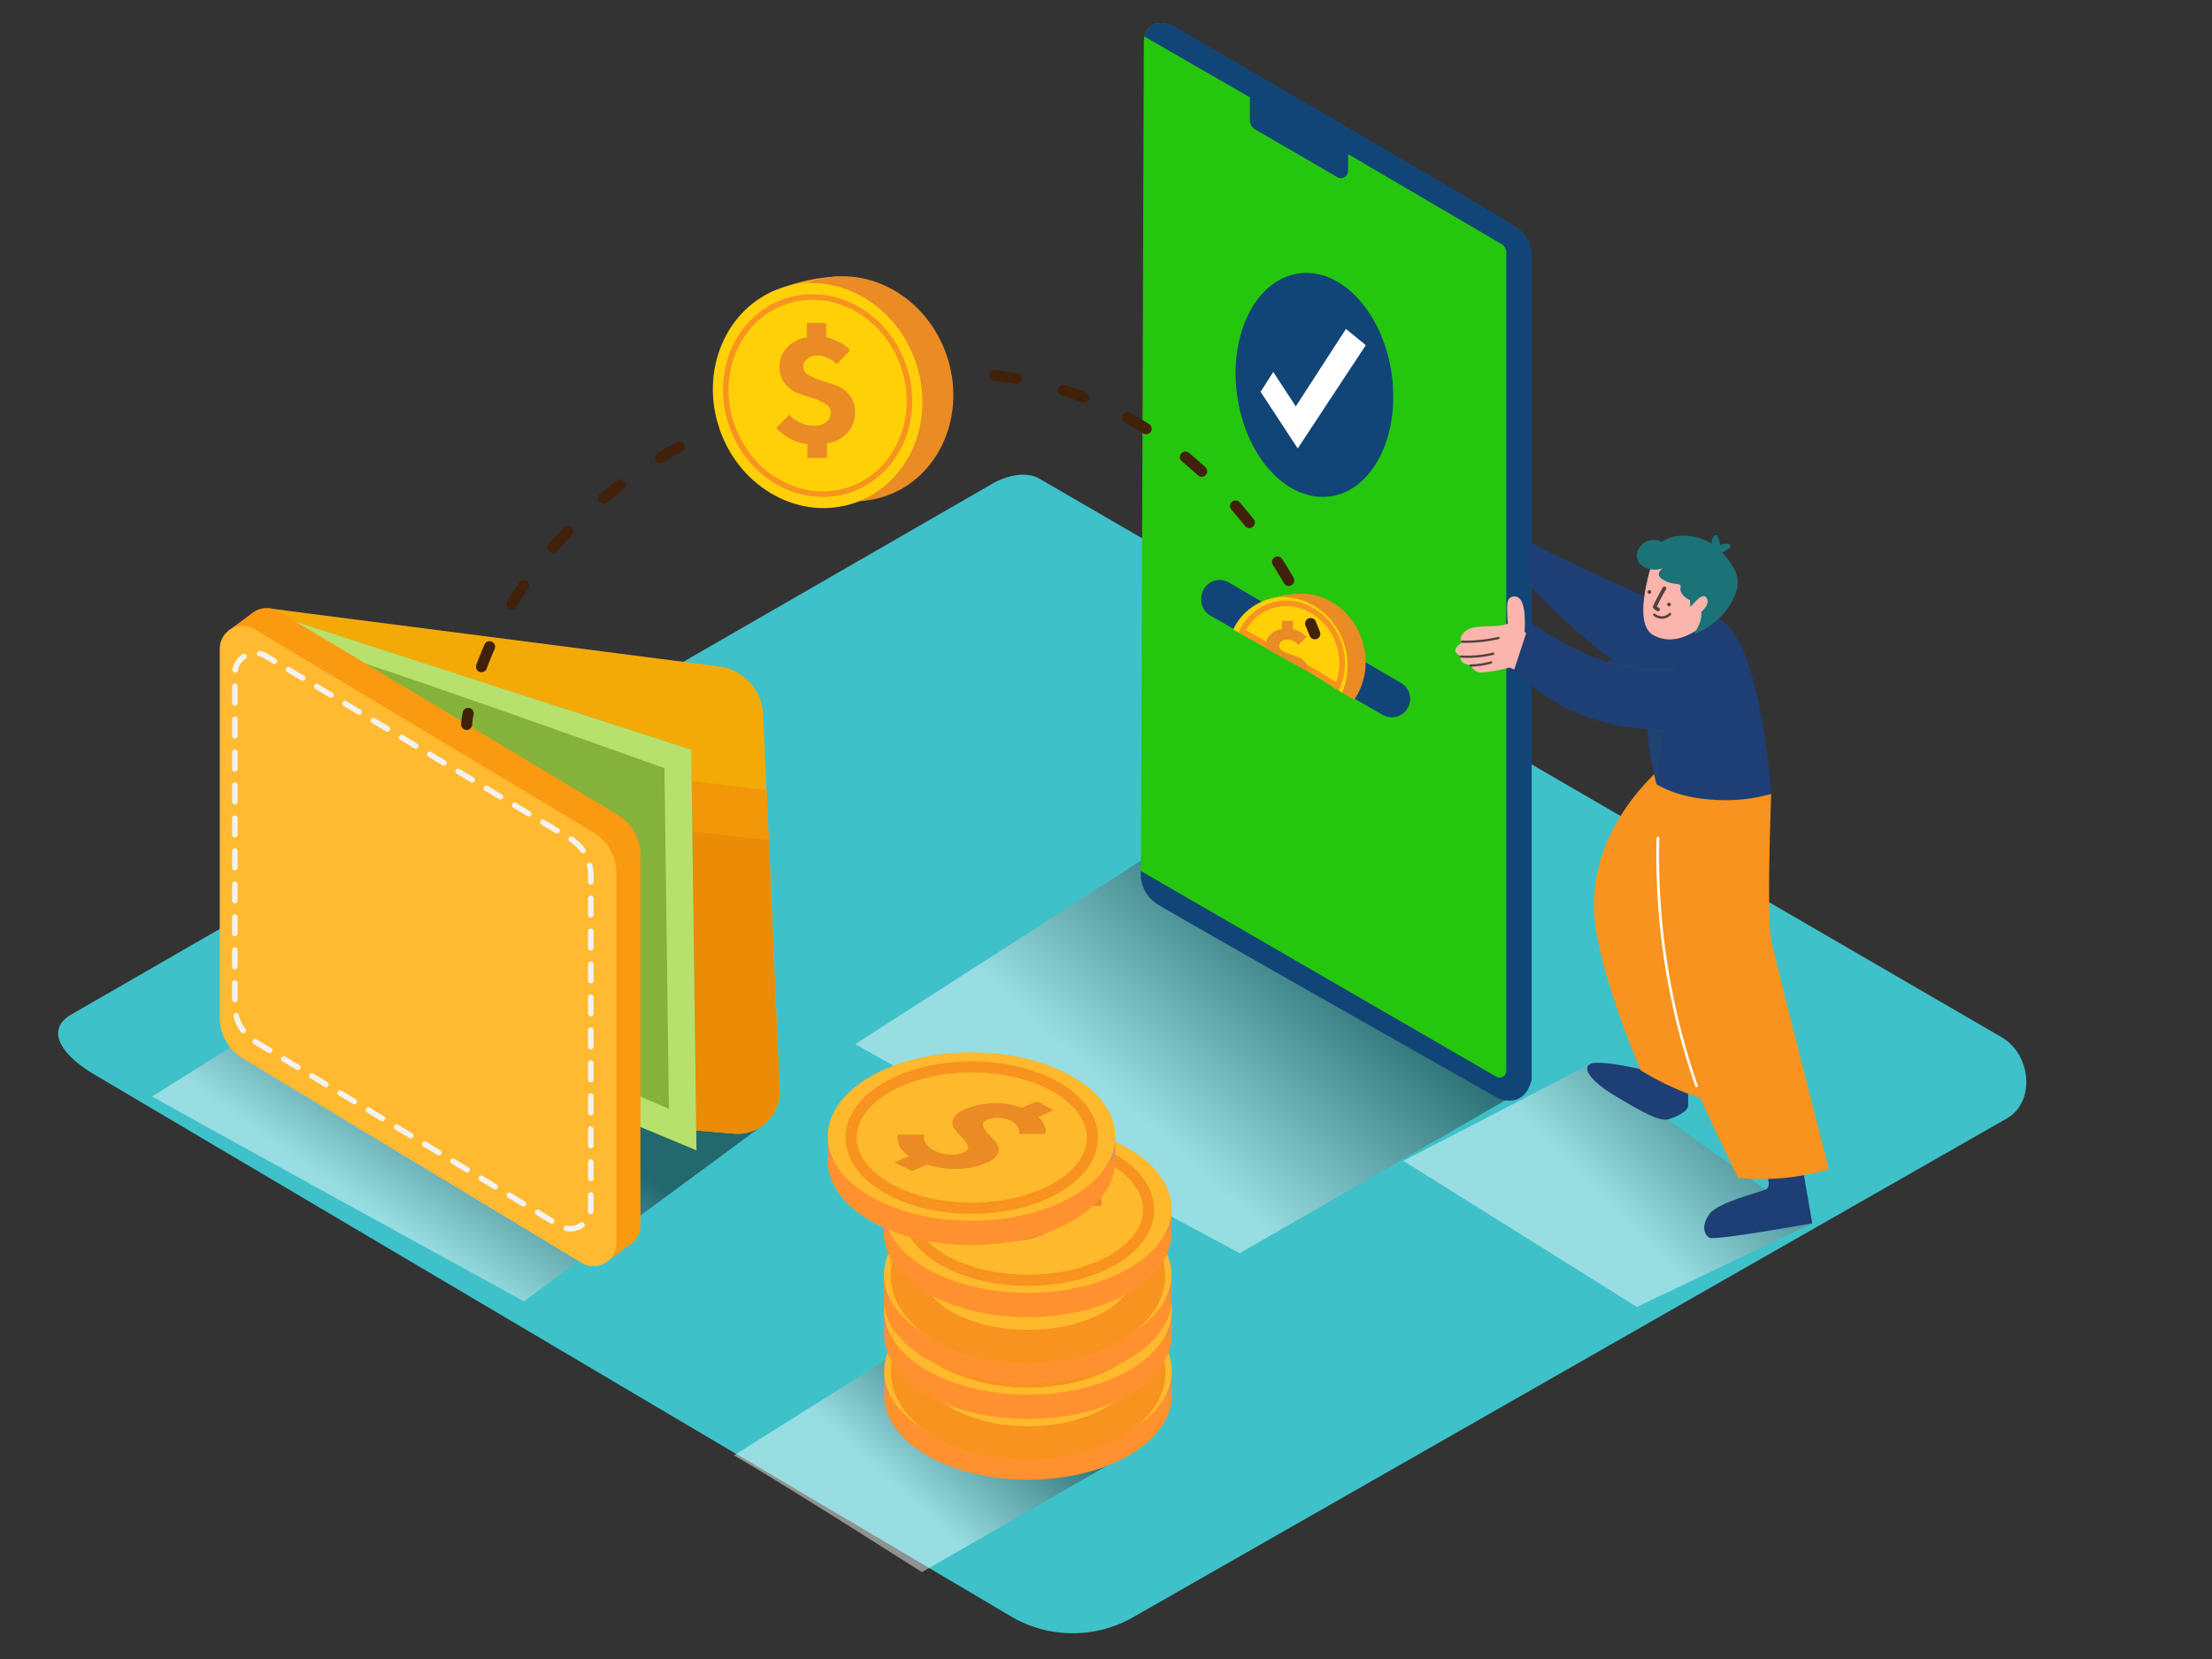 <svg xmlns="http://www.w3.org/2000/svg" xmlns:xlink="http://www.w3.org/1999/xlink" viewBox="0 0 400 300"><rect x="0" y="0" width="400" height="300" fill="#333333" stroke="none"/><defs><linearGradient id="linear-gradient" x1="88.55" y1="192.7" x2="68.9" y2="220.55" gradientUnits="userSpaceOnUse"><stop offset="0"/><stop offset="1" stop-color="#fff"/></linearGradient><linearGradient id="linear-gradient-2" x1="183.53" y1="246.49" x2="162.64" y2="269.54" xlink:href="#linear-gradient"/><linearGradient id="linear-gradient-3" x1="240.21" y1="165.44" x2="206.61" y2="202.51" xlink:href="#linear-gradient"/><linearGradient id="linear-gradient-4" x1="318.96" y1="187.9" x2="289.59" y2="216.7" xlink:href="#linear-gradient"/></defs><title>ZZZ</title><g style="isolation:isolate"><g id="Layer_2" data-name="Layer 2"><path d="M183.2,292.52l-165.77-98c-5.28-3-9.8-7.83-4.66-11L179.14,87.65c2.5-1.55,6.29-2.56,8.82-1.09l174,101c5.28,3.06,6.22,11.63.94,14.69L205.05,292.36A22,22,0,0,1,183.2,292.52Z" fill="#3fc1c9"/><path d="M27.52,198.28l33.54-21.11,77.09,26.16-43.4,32S36.06,203.15,27.52,198.28Z" opacity="0.46" fill="url(#linear-gradient)" style="mix-blend-mode:multiply"/><path d="M132.72,263.18l33.54-21.11,38.55,20.32-38.1,21.9S141.26,268.06,132.72,263.18Z" opacity="0.46" fill="url(#linear-gradient-2)" style="mix-blend-mode:multiply"/><path d="M154.65,188.81l68.66-44.1,53,51.91-52.13,30S171.23,198.27,154.65,188.81Z" opacity="0.46" fill="url(#linear-gradient-3)" style="mix-blend-mode:multiply"/><path d="M48.53,110,130,120.51a9.19,9.19,0,0,1,8,8.72L141,197.09A7.61,7.61,0,0,1,132.7,205L94,201.67Z" fill="#f4aa06"/><polygon points="138.63 142.87 55.62 132.68 55.62 160.15 139.84 171.05 138.63 142.87" fill="#f29808"/><path d="M79.93,145.24c-5.32-.48-9.45-1.28-14.77-1.72L94,201.67,132.7,205a7.61,7.61,0,0,0,8.26-7.91L139,151.87C119.1,149.93,99.87,147,79.93,145.24Z" fill="#ea8c06"/><polyline points="53.51 112.46 125 135.57 125.94 208 71.66 185.38" fill="#85b23b"/><path d="M56.92,117.3c1.82-.41,63.23,21.61,63.23,21.61l.81,61.59-11.27-4.82,6.12,8.1L125.94,208,125,135.57,51.49,111.79" fill="#b8e06c"/><path d="M48.21,188.16l61.33,37a4.13,4.13,0,0,0,6.27-3.54V154.66a8.59,8.59,0,0,0-4.17-7.37l-61.3-36.74a4.13,4.13,0,0,0-6.26,3.55v66.73A8.56,8.56,0,0,0,48.21,188.16Z" fill="#f99a10"/><polygon points="41.3 114.06 45.69 110.82 46.55 114.1 41.3 114.06" fill="#f99a10"/><polygon points="109.68 228.19 114 225 111.07 223.54 109.68 228.19" fill="#f99a10"/><path d="M43.86,191.37l61.33,37a4.13,4.13,0,0,0,6.27-3.54V157.87a8.59,8.59,0,0,0-4.17-7.37L46,113.76a4.13,4.13,0,0,0-6.26,3.55V184A8.56,8.56,0,0,0,43.86,191.37Z" fill="#ffba31"/><path d="M46.21,188.4l55,33.25a3.71,3.71,0,0,0,5.63-3.18v-60.2a7.73,7.73,0,0,0-3.75-6.63l-55-33a3.71,3.71,0,0,0-5.62,3.19v60A7.7,7.7,0,0,0,46.21,188.4Z" fill="none" stroke="#f2f2f2" stroke-linecap="round" stroke-miterlimit="10" stroke-dasharray="2.98 2.98"/><ellipse cx="185.89" cy="252.35" rx="26" ry="15.23" fill="#ff912e"/><polygon points="159.89 252.35 159.89 247.95 162.72 251.46 159.89 252.35" fill="#e0944f"/><polygon points="211.88 247.95 211.88 252.35 208.59 252.35 211 248.82 211.88 247.95" fill="#e0944f"/><ellipse cx="185.89" cy="247.95" rx="26" ry="15.23" fill="#ffb92c"/><path d="M199.07,245.91a2,2,0,0,1,.21,1.15l-.1.4-4.74,0a2.16,2.16,0,0,0,.09-.4,1.78,1.78,0,0,0-.28-.86,2.6,2.6,0,0,0-1.15-1.05,5.19,5.19,0,0,0-2.23-.58,4.81,4.81,0,0,0-2.12.33q-1,.43-.77,1.12a4.11,4.11,0,0,0,1,1.49,18.07,18.07,0,0,1,1.44,1.65,1.73,1.73,0,0,1,.26,1.83,4.09,4.09,0,0,1-2.31,1.8,13.65,13.65,0,0,1-5,1,16.09,16.09,0,0,1-5.5-.78l-2.73,1.17-3.2-1.56,2.65-1.14a6,6,0,0,1-1.27-1.14,3.38,3.38,0,0,1-.63-1.06,3.48,3.48,0,0,1-.16-.86,1.86,1.86,0,0,1,0-.6l.09-.23h4.75a3.78,3.78,0,0,0-.11.48,2,2,0,0,0,.38,1.08,3.56,3.56,0,0,0,1.57,1.34,6.74,6.74,0,0,0,2.76.72,5.74,5.74,0,0,0,2.54-.41q1-.42.74-1.11a4.1,4.1,0,0,0-1-1.49,15.2,15.2,0,0,1-1.45-1.65,1.7,1.7,0,0,1-.2-1.84A4.42,4.42,0,0,1,185,243a13.06,13.06,0,0,1,4.83-.95,13.93,13.93,0,0,1,5.15.8l2.72-1.17,3,1.62-2.73,1.17A3.89,3.89,0,0,1,199.07,245.91Z" fill="#ea8b24"/><ellipse cx="185.93" cy="248.13" rx="21.82" ry="12.78" fill="none" stroke="#f7931e" stroke-miterlimit="10" stroke-width="6"/><ellipse cx="185.89" cy="241.37" rx="26" ry="15.23" fill="#ff912e"/><polygon points="159.89 241.37 159.89 236.97 162.72 240.49 159.89 241.37" fill="#e0944f"/><polygon points="211.88 236.97 211.88 241.37 208.59 241.37 211 237.84 211.88 236.97" fill="#e0944f"/><ellipse cx="185.89" cy="236.97" rx="26" ry="15.23" fill="#ffb92c"/><path d="M199.07,234.93a2,2,0,0,1,.21,1.15l-.1.4-4.74,0a2.16,2.16,0,0,0,.09-.4,1.78,1.78,0,0,0-.28-.86,2.6,2.6,0,0,0-1.15-1.05,5.19,5.19,0,0,0-2.23-.58,4.81,4.81,0,0,0-2.12.33q-1,.43-.77,1.12a4.11,4.11,0,0,0,1,1.49,18.07,18.07,0,0,1,1.44,1.65,1.73,1.73,0,0,1,.26,1.83,4.09,4.09,0,0,1-2.31,1.8,13.65,13.65,0,0,1-5,1,16.09,16.09,0,0,1-5.5-.78l-2.73,1.17-3.2-1.56,2.65-1.14a6,6,0,0,1-1.27-1.14,3.38,3.38,0,0,1-.63-1.06,3.48,3.48,0,0,1-.16-.86,1.86,1.86,0,0,1,0-.6l.09-.23h4.75a3.78,3.78,0,0,0-.11.48,2,2,0,0,0,.38,1.08,3.56,3.56,0,0,0,1.57,1.34,6.74,6.74,0,0,0,2.76.72,5.74,5.74,0,0,0,2.54-.41q1-.42.74-1.11a4.1,4.1,0,0,0-1-1.49,15.2,15.2,0,0,1-1.45-1.65,1.7,1.7,0,0,1-.2-1.84A4.42,4.42,0,0,1,185,232a13.06,13.06,0,0,1,4.83-.95,13.93,13.93,0,0,1,5.15.8l2.72-1.17,3,1.62-2.73,1.17A3.89,3.89,0,0,1,199.07,234.93Z" fill="#ea8b24"/><ellipse cx="185.93" cy="237.15" rx="21.82" ry="12.78" fill="none" stroke="#f7931e" stroke-miterlimit="10" stroke-width="2"/><ellipse cx="185.84" cy="234.92" rx="26" ry="15.23" fill="#ff912e"/><polygon points="159.84 234.92 159.84 230.52 162.67 234.03 159.84 234.92" fill="#e0944f"/><polygon points="211.84 230.52 211.84 234.92 208.54 234.92 210.96 231.39 211.84 230.52" fill="#e0944f"/><ellipse cx="185.84" cy="230.52" rx="26" ry="15.23" fill="#ffb92c"/><path d="M199,228.48a2,2,0,0,1,.21,1.15l-.1.4-4.74,0a2.16,2.16,0,0,0,.09-.4,1.78,1.78,0,0,0-.28-.86,2.6,2.6,0,0,0-1.15-1.05,5.19,5.19,0,0,0-2.23-.58,4.81,4.81,0,0,0-2.12.33q-1,.43-.77,1.12a4.11,4.11,0,0,0,1,1.49,18.07,18.07,0,0,1,1.44,1.65,1.73,1.73,0,0,1,.26,1.83,4.09,4.09,0,0,1-2.31,1.8,13.65,13.65,0,0,1-5,1,16.09,16.09,0,0,1-5.5-.78l-2.73,1.17-3.2-1.56,2.65-1.14a6,6,0,0,1-1.27-1.14,3.38,3.38,0,0,1-.63-1.06,3.48,3.48,0,0,1-.16-.86,1.86,1.86,0,0,1,0-.6l.09-.23h4.75a3.78,3.78,0,0,0-.11.48,2,2,0,0,0,.38,1.08,3.56,3.56,0,0,0,1.57,1.34,6.74,6.74,0,0,0,2.76.72,5.74,5.74,0,0,0,2.54-.41q1-.42.74-1.11a4.1,4.1,0,0,0-1-1.49,15.2,15.2,0,0,1-1.45-1.65,1.7,1.7,0,0,1-.2-1.84,4.42,4.42,0,0,1,2.42-1.83,13.06,13.06,0,0,1,4.83-.95,13.93,13.93,0,0,1,5.15.8l2.72-1.17,3,1.62L197.9,227A3.89,3.89,0,0,1,199,228.48Z" fill="#ea8b24"/><ellipse cx="185.89" cy="230.7" rx="21.82" ry="12.78" fill="none" stroke="#f7931e" stroke-miterlimit="10" stroke-width="6"/><ellipse cx="185.84" cy="222.95" rx="26" ry="15.23" fill="#ff912e"/><polygon points="159.84 222.96 159.84 218.56 162.67 222.07 159.84 222.96" fill="#e0944f"/><polygon points="211.84 218.56 211.84 222.96 208.54 222.96 210.96 219.42 211.84 218.56" fill="#e0944f"/><ellipse cx="185.84" cy="218.56" rx="26" ry="15.23" fill="#ffb92c"/><path d="M199,216.52a2,2,0,0,1,.21,1.15l-.1.4-4.74,0a2.16,2.16,0,0,0,.09-.4,1.78,1.78,0,0,0-.28-.86,2.6,2.6,0,0,0-1.15-1.05,5.19,5.19,0,0,0-2.23-.58,4.81,4.81,0,0,0-2.12.33q-1,.43-.77,1.12a4.11,4.11,0,0,0,1,1.49,18.07,18.07,0,0,1,1.44,1.65,1.73,1.73,0,0,1,.26,1.83,4.09,4.09,0,0,1-2.31,1.8,13.65,13.65,0,0,1-5,1,16.09,16.09,0,0,1-5.5-.78l-2.73,1.17-3.2-1.56,2.65-1.14a6,6,0,0,1-1.27-1.14,3.38,3.38,0,0,1-.63-1.06,3.48,3.48,0,0,1-.16-.86,1.86,1.86,0,0,1,0-.6l.09-.23h4.75a3.78,3.78,0,0,0-.11.48,2,2,0,0,0,.38,1.08,3.56,3.56,0,0,0,1.57,1.34,6.74,6.74,0,0,0,2.76.72,5.74,5.74,0,0,0,2.54-.41q1-.42.74-1.11a4.1,4.1,0,0,0-1-1.49,15.2,15.2,0,0,1-1.45-1.65,1.7,1.7,0,0,1-.2-1.84,4.42,4.42,0,0,1,2.42-1.83,13.06,13.06,0,0,1,4.83-.95,13.93,13.93,0,0,1,5.15.8l2.72-1.17,3,1.62L197.9,215A3.89,3.89,0,0,1,199,216.52Z" fill="#ea8b24"/><ellipse cx="185.89" cy="218.74" rx="21.82" ry="12.78" fill="none" stroke="#f7931e" stroke-miterlimit="10" stroke-width="2"/><ellipse cx="175.68" cy="209.92" rx="26" ry="15.23" fill="#ff912e"/><polygon points="149.68 209.92 149.68 205.53 152.51 209.04 149.68 209.92" fill="#e0944f"/><polygon points="201.68 205.53 201.68 209.92 198.38 209.92 200.79 206.39 201.68 205.53" fill="#e0944f"/><ellipse cx="175.68" cy="205.52" rx="26" ry="15.23" fill="#ffb92c"/><path d="M188.86,203.49a2,2,0,0,1,.21,1.15l-.1.4-4.74,0a2.16,2.16,0,0,0,.09-.4,1.78,1.78,0,0,0-.28-.86,2.6,2.6,0,0,0-1.15-1.05,5.19,5.19,0,0,0-2.23-.58,4.81,4.81,0,0,0-2.12.33q-1,.43-.77,1.12a4.11,4.11,0,0,0,1,1.49,18.07,18.07,0,0,1,1.44,1.65,1.73,1.73,0,0,1,.26,1.83,4.09,4.09,0,0,1-2.31,1.8,13.65,13.65,0,0,1-5,1,16.09,16.09,0,0,1-5.5-.78l-2.73,1.17-3.2-1.56,2.65-1.14a6,6,0,0,1-1.27-1.14,3.38,3.38,0,0,1-.63-1.06,3.48,3.48,0,0,1-.16-.86,1.86,1.86,0,0,1,0-.6l.09-.23h4.75a3.78,3.78,0,0,0-.11.48,2,2,0,0,0,.38,1.08,3.56,3.56,0,0,0,1.57,1.34,6.74,6.74,0,0,0,2.76.72,5.74,5.74,0,0,0,2.54-.41q1-.42.74-1.11a4.1,4.1,0,0,0-1-1.49,15.2,15.2,0,0,1-1.45-1.65,1.7,1.7,0,0,1-.2-1.84,4.42,4.42,0,0,1,2.42-1.83,13.06,13.06,0,0,1,4.83-.95,13.93,13.93,0,0,1,5.15.8l2.72-1.17,3,1.62L187.73,202A3.89,3.89,0,0,1,188.86,203.49Z" fill="#ea8b24"/><ellipse cx="175.72" cy="205.71" rx="21.82" ry="12.78" fill="none" stroke="#f7931e" stroke-miterlimit="10" stroke-width="2"/><path d="M212.35,5c13.91,8.71,48.9,29,60.83,36.27,2.7,1.66,3.11,4.13,3.16,7.3l0,148.07a4.72,4.72,0,0,1-6.08.93l-58.71-33.18c-2.92-1.72-5.22-3.49-5.22-6.88l.51-149.83C206.82,4.41,209.6,3.25,212.35,5Z" fill="#25c60e"/><path d="M206.93,6.6l19.09,11v4.12a2,2,0,0,0,1,1.71L241.78,32a1.3,1.3,0,0,0,2-1.13v-3l27.73,16.26a1.76,1.76,0,0,1,.87,1.52V193.7a1.2,1.2,0,0,1-1.8,1L206.31,157.5a6.37,6.37,0,0,0,2.83,5.91c3.33,2.12,61.84,35.23,61.84,35.23s4.63,2.09,6-3.43v-149a6.09,6.09,0,0,0-2.51-4.94c-2.68-1.95-62.36-36.64-62.36-36.64S207.89,2.71,206.93,6.6Z" fill="#124577"/><path d="M217.23,108.45v-.24a3.32,3.32,0,0,1,5-2.87l31.12,18.16a3.32,3.32,0,0,1,1.65,2.87h0a3.32,3.32,0,0,1-5,2.88l-31.12-17.93A3.32,3.32,0,0,1,217.23,108.45Z" fill="#124577"/><path d="M235.1,107.39a19.64,19.64,0,0,0-7,1.5c-3.52,1.51,6.86,4.57,6.86,4.57" fill="#f2ae16"/><path d="M236,121.13c3,1.69,5.89,3.67,8.87,5.43a12.21,12.21,0,0,0,1.45-10.74c-2-6.24-8.28-9.8-14-8a10.56,10.56,0,0,0-6.83,7.37C229.05,117.17,232.52,119.17,236,121.13Z" fill="#ea8b24"/><path d="M236,121.13c2.28,1.28,4.48,2.72,6.71,4.11a12.43,12.43,0,0,0,.36-8.78c-2-6.24-8.28-9.8-14-8a10.31,10.31,0,0,0-6.07,5.37C227.41,116.23,231.7,118.71,236,121.13Z" fill="#ffd008"/><path d="M236.36,120.77c1.87,1,3.68,2.21,5.51,3.36a10.9,10.9,0,0,0,.28-7.61c-1.77-5.47-7.25-8.59-12.24-7a9,9,0,0,0-5.28,4.64C228.56,116.34,232.45,118.58,236.36,120.77Z" fill="none" stroke="#f7931e" stroke-miterlimit="10"/><path d="M236,121.13l.59.34a2.7,2.7,0,0,0-.51-1.64,3.12,3.12,0,0,0-1.33-1q-.79-.32-1.57-.56a5.66,5.66,0,0,1-1.32-.58,1,1,0,0,1-.53-.89,1,1,0,0,1,.42-.82,1.61,1.61,0,0,1,1.08-.32,2.41,2.41,0,0,1,1.07.28,3.12,3.12,0,0,1,.68.43l.25.27,1.42-1.45-.25-.27a3.73,3.73,0,0,0-.85-.62,4.76,4.76,0,0,0-1.36-.52l0-1.51-2,0,0,1.49a3.54,3.54,0,0,0-2.12,1.07,2.9,2.9,0,0,0-.82,2,3.66,3.66,0,0,0,0,.37Z" fill="#ea8b24"/><path d="M251.72,68.1C253.11,79.25,248,89,240.22,89.8s-15.16-7.53-16.56-18.68,3.75-20.87,11.5-21.71S250.32,56.94,251.72,68.1Z" fill="#124577"/><polygon points="227.96 70.85 230.24 67.26 234.32 73.49 243.39 59.48 246.98 62.42 234.67 81.09 227.96 70.85" fill="#fff"/><path d="M84.38,131a15.68,15.68,0,0,1,.28-2" fill="none" stroke="#42210b" stroke-linecap="round" stroke-miterlimit="10" stroke-width="2"/><path d="M87.07,120.56c5-13.52,19-36.74,56.3-48.51C200.78,54,227.25,93.41,235.15,108.8" fill="none" stroke="#42210b" stroke-linecap="round" stroke-miterlimit="10" stroke-width="2" stroke-dasharray="3.9 8.77"/><path d="M237,112.76c.52,1.18.76,1.85.76,1.85" fill="none" stroke="#42210b" stroke-linecap="round" stroke-miterlimit="10" stroke-width="2"/><path d="M151.39,50a34,34,0,0,0-12,2.87c-6,2.75,12,7.63,12,7.63" fill="#f2ae16"/><ellipse cx="153.45" cy="70.3" rx="18.74" ry="20.53" transform="translate(-14.59 54.46) rotate(-19.23)" fill="#ea8b24"/><ellipse cx="147.85" cy="71.54" rx="18.74" ry="20.53" transform="translate(-15.31 52.68) rotate(-19.23)" fill="#ffd008"/><ellipse cx="147.85" cy="71.54" rx="16.43" ry="17.99" transform="translate(-15.31 52.68) rotate(-19.23)" fill="none" stroke="#f7931e" stroke-miterlimit="10"/><path d="M151.78,61.87a6.45,6.45,0,0,1,1.5,1l.43.46-2.41,2.56q-.16-.18-.44-.45a5.39,5.39,0,0,0-1.19-.71,4.17,4.17,0,0,0-1.86-.44,2.79,2.79,0,0,0-1.85.6,1.81,1.81,0,0,0-.7,1.43,1.71,1.71,0,0,0,1,1.51,9.78,9.78,0,0,0,2.31,1q1.36.39,2.73.91a5.4,5.4,0,0,1,2.33,1.72,4.76,4.76,0,0,1,1,3.05,5.45,5.45,0,0,1-1.33,3.7,6.43,6.43,0,0,1-3.75,2v2.61H146V80.34a9.67,9.67,0,0,1-2-.52,8.92,8.92,0,0,1-1.6-.76,11.94,11.94,0,0,1-1.12-.79,6.28,6.28,0,0,1-.7-.63l-.22-.27L142.74,75q.18.21.52.54a6.32,6.32,0,0,0,1.49.89,5.43,5.43,0,0,0,2.42.56,3.46,3.46,0,0,0,2.27-.69,2.16,2.16,0,0,0,.81-1.73,1.73,1.73,0,0,0-1-1.52A9.39,9.39,0,0,0,147,72q-1.37-.38-2.73-.9a5.41,5.41,0,0,1-2.32-1.72,4.76,4.76,0,0,1-1-3.05,5,5,0,0,1,1.33-3.44A6.12,6.12,0,0,1,145.91,61V58.41h3.5V61A8.22,8.22,0,0,1,151.78,61.87Z" fill="#ea8b24"/><polyline points="287.54 192.44 253.76 209.92 296 236.33 327.73 221.21" opacity="0.46" fill="url(#linear-gradient-4)" style="mix-blend-mode:multiply"/><path d="M298.74,194c-.32-.39-9.59-2.51-11.2-1.59s.59,3.45,4.77,5.91,7.76,4.61,9.45,4.07,3.51-1.5,3.51-2.46v-9.75" fill="#1d3f75"/><path d="M319.34,211.71c0,.56,1.12,2.81,0,3.36s-8.66,2.32-10.2,4.44-1,3.75,0,4.31,18.58-2.61,18.58-2.61l-2.1-12" fill="#1d3f75"/><path d="M314.32,116.21s-1-4.18-7-6.06-5.21,11.47-5.21,11.47" fill="#1d3f75"/><path d="M302.85,136.87c-.63.27-15.83,11.53-14.53,28.78.79,10.41,8.37,27.91,8.37,27.91s12.24,7.79,20.16,5.81" fill="#f7931e"/><path d="M299.58,141.85s-4.07,17.66-2.56,28.64S314.32,213,314.32,213a42.5,42.5,0,0,0,16.39-1.57s-9.56-37.28-10.42-41.41,0-26.45,0-26.45" fill="#f7931e"/><path d="M305.34,111.36s-22.82-9.92-29-13.52c0,0,.3,7.35.62,8.28s18,18.34,26.28,19.75" fill="#1d3f75"/><path d="M319.5,142.69q-3.37-10.55-6-21.3c-.19-.76-1.36-.44-1.18.32q2.63,10.75,6,21.3C318.56,143.76,319.74,143.44,319.5,142.69Z" fill="#606060"/><path d="M282.1,118.69a26.46,26.46,0,0,1-6.41-4.47c.12-2.08.25-6.8-2.14-6.33-1.15.23-1,1.55-1,2.46a22.39,22.39,0,0,0,.13,2.41c-2.69,1.08-7-.43-8.44,2.28a.82.82,0,0,0,0,.82,1.49,1.49,0,0,0,.27.29,3.07,3.07,0,0,0-1.09.87.83.83,0,0,0,.16,1.28,2.2,2.2,0,0,0,.51.29.89.89,0,0,0,0,.23c0,.92.72,1.33,1.84,1.44a2.14,2.14,0,0,0,2.47,1.3,26.54,26.54,0,0,0,4.58-.85,45.1,45.1,0,0,1,4.74,2.29.83.83,0,0,0,1.06-1.2.8.8,0,0,0,.29-1.08.88.88,0,0,0,.05-1.06.81.81,0,0,0,.66-.41c.51.3,1,.58,1.56.85C282.21,120.56,283,119.16,282.1,118.69Z" fill="#fbb5ad"/><path d="M270.92,115.17a25.88,25.88,0,0,1-6.49.66.2.2,0,0,0,0,.41,26.31,26.31,0,0,0,6.6-.68C271.29,115.5,271.18,115.11,270.92,115.17Z" fill="#56403d"/><path d="M270,118a19.47,19.47,0,0,1-5.79.52c-.26,0-.26.39,0,.41a19.88,19.88,0,0,0,5.89-.53C270.32,118.29,270.21,117.9,270,118Z" fill="#56403d"/><path d="M269.58,119.59a13.58,13.58,0,0,1-3.62.54.2.2,0,0,0,0,.41,14,14,0,0,0,3.73-.55A.2.2,0,0,0,269.58,119.59Z" fill="#56403d"/><path d="M298,131.82c-.2,1.87.57,6.19,1.56,10,3.36,2,7.54,2.74,11.39,2.85a29.83,29.83,0,0,0,9.32-1.1c-.48-9.25-4-30.26-8.47-29.83-5.62.55-11.15,7.19-11.15,7.19-10.42,1.53-24-8.5-24-8.5l-2.87,8.79A36.49,36.49,0,0,0,298,131.82Z" fill="#1d3f75"/><path d="M307,196.28a126.49,126.49,0,0,1-6.94-44.72.25.25,0,0,0-.5,0,126.9,126.9,0,0,0,7,44.85C306.63,196.72,307.12,196.59,307,196.28Z" fill="#fff"/><path d="M302.55,120.68a26.57,26.57,0,0,1-11.36-1.18c-.31-.1-.44.38-.13.49a26.9,26.9,0,0,0,11.5,1.2C302.87,121.15,302.87,120.65,302.55,120.68Z" fill="#204472"/><path d="M298,131.82h2.86l-1.3,10S298.17,134.52,298,131.82Z" fill="#204472"/><path d="M307.81,109.38c-1.8.95-4-.59-5.51-1.55-1.8-1.16-3.62-3.18-2.59-5.46.15-.34-.39-.54-.55-.2-1.07,2.37.61,4.65,2.52,6,1.7,1.15,4.28,2.9,6.37,1.79C308.39,109.73,308.15,109.2,307.81,109.38Z" fill="#009245"/><path d="M299.18,100.5s-4.37,11.93-.27,14.31c4.5,2.61,9.2-1.86,9.2-1.86s4.47-10.31,0-13S299.88,99,299.18,100.5Z" fill="#fbb5ad"/><path d="M299.93,109.87a.88.88,0,0,1-.31-.17,35.55,35.55,0,0,1,1.66-3.15.33.33,0,0,0-.58-.33,35.55,35.55,0,0,0-1.77,3.38.35.35,0,0,0,.05.4,1.66,1.66,0,0,0,.77.52C300.16,110.66,300.33,110,299.93,109.87Z" fill="#56403d"/><path d="M314.09,106.55c.52-2.51-.63-4.24-2.25-6.21q-.2-.24-.41-.46A3.64,3.64,0,0,0,312.8,99a.34.34,0,0,0-.1-.57,2.08,2.08,0,0,0-1.66.17,4.93,4.93,0,0,0-.48-1.67.34.34,0,0,0-.57-.05,1.8,1.8,0,0,0-.44,1.46A9.66,9.66,0,0,0,302.89,97a5.56,5.56,0,0,0-2.34,1,3.31,3.31,0,0,0-1.81-.32,3,3,0,0,0-2.73,2.46c-.21,1.54,1.13,2.58,2.51,2.82a4.21,4.21,0,0,0,2.11-.19c-.63.51-1.13,1.27,0,2,2,1.3,3.52.38,3.26,1.52-.21.93.84,1.88,1.72,2.22,0,.16,0,.58.06,1.15a2.81,2.81,0,0,1,1.4.42.36.36,0,0,1,.52.25c.28,1.58-.41,2.93-1.26,4.33a12.8,12.8,0,0,0,4.19-2.59A11.43,11.43,0,0,0,314.09,106.55Zm-3.87-8.66c0,.06,0,.11,0,.17a.34.34,0,0,0,0,.11c0,.11,0,.23,0,.34A1.22,1.22,0,0,1,310.22,97.89Z" fill="#1c7377"/><path d="M301.85,110.87a1.86,1.86,0,0,1-2.57.11c-.22-.18-.48.18-.26.36a2.29,2.29,0,0,0,3.11-.13C302.33,111,302.05,110.67,301.85,110.87Z" fill="#56403d"/><path d="M301.92,109a.33.33,0,0,0-.23.62A.33.33,0,0,0,301.92,109Z" fill="#56403d"/><path d="M298.37,106.74a.33.33,0,0,0-.23.62A.33.33,0,0,0,298.37,106.74Z" fill="#56403d"/><path d="M305.15,110.52s2.83-4.15,3.56-2.18-3.83,4-3.83,4" fill="#fbb5ad"/></g></g></svg>